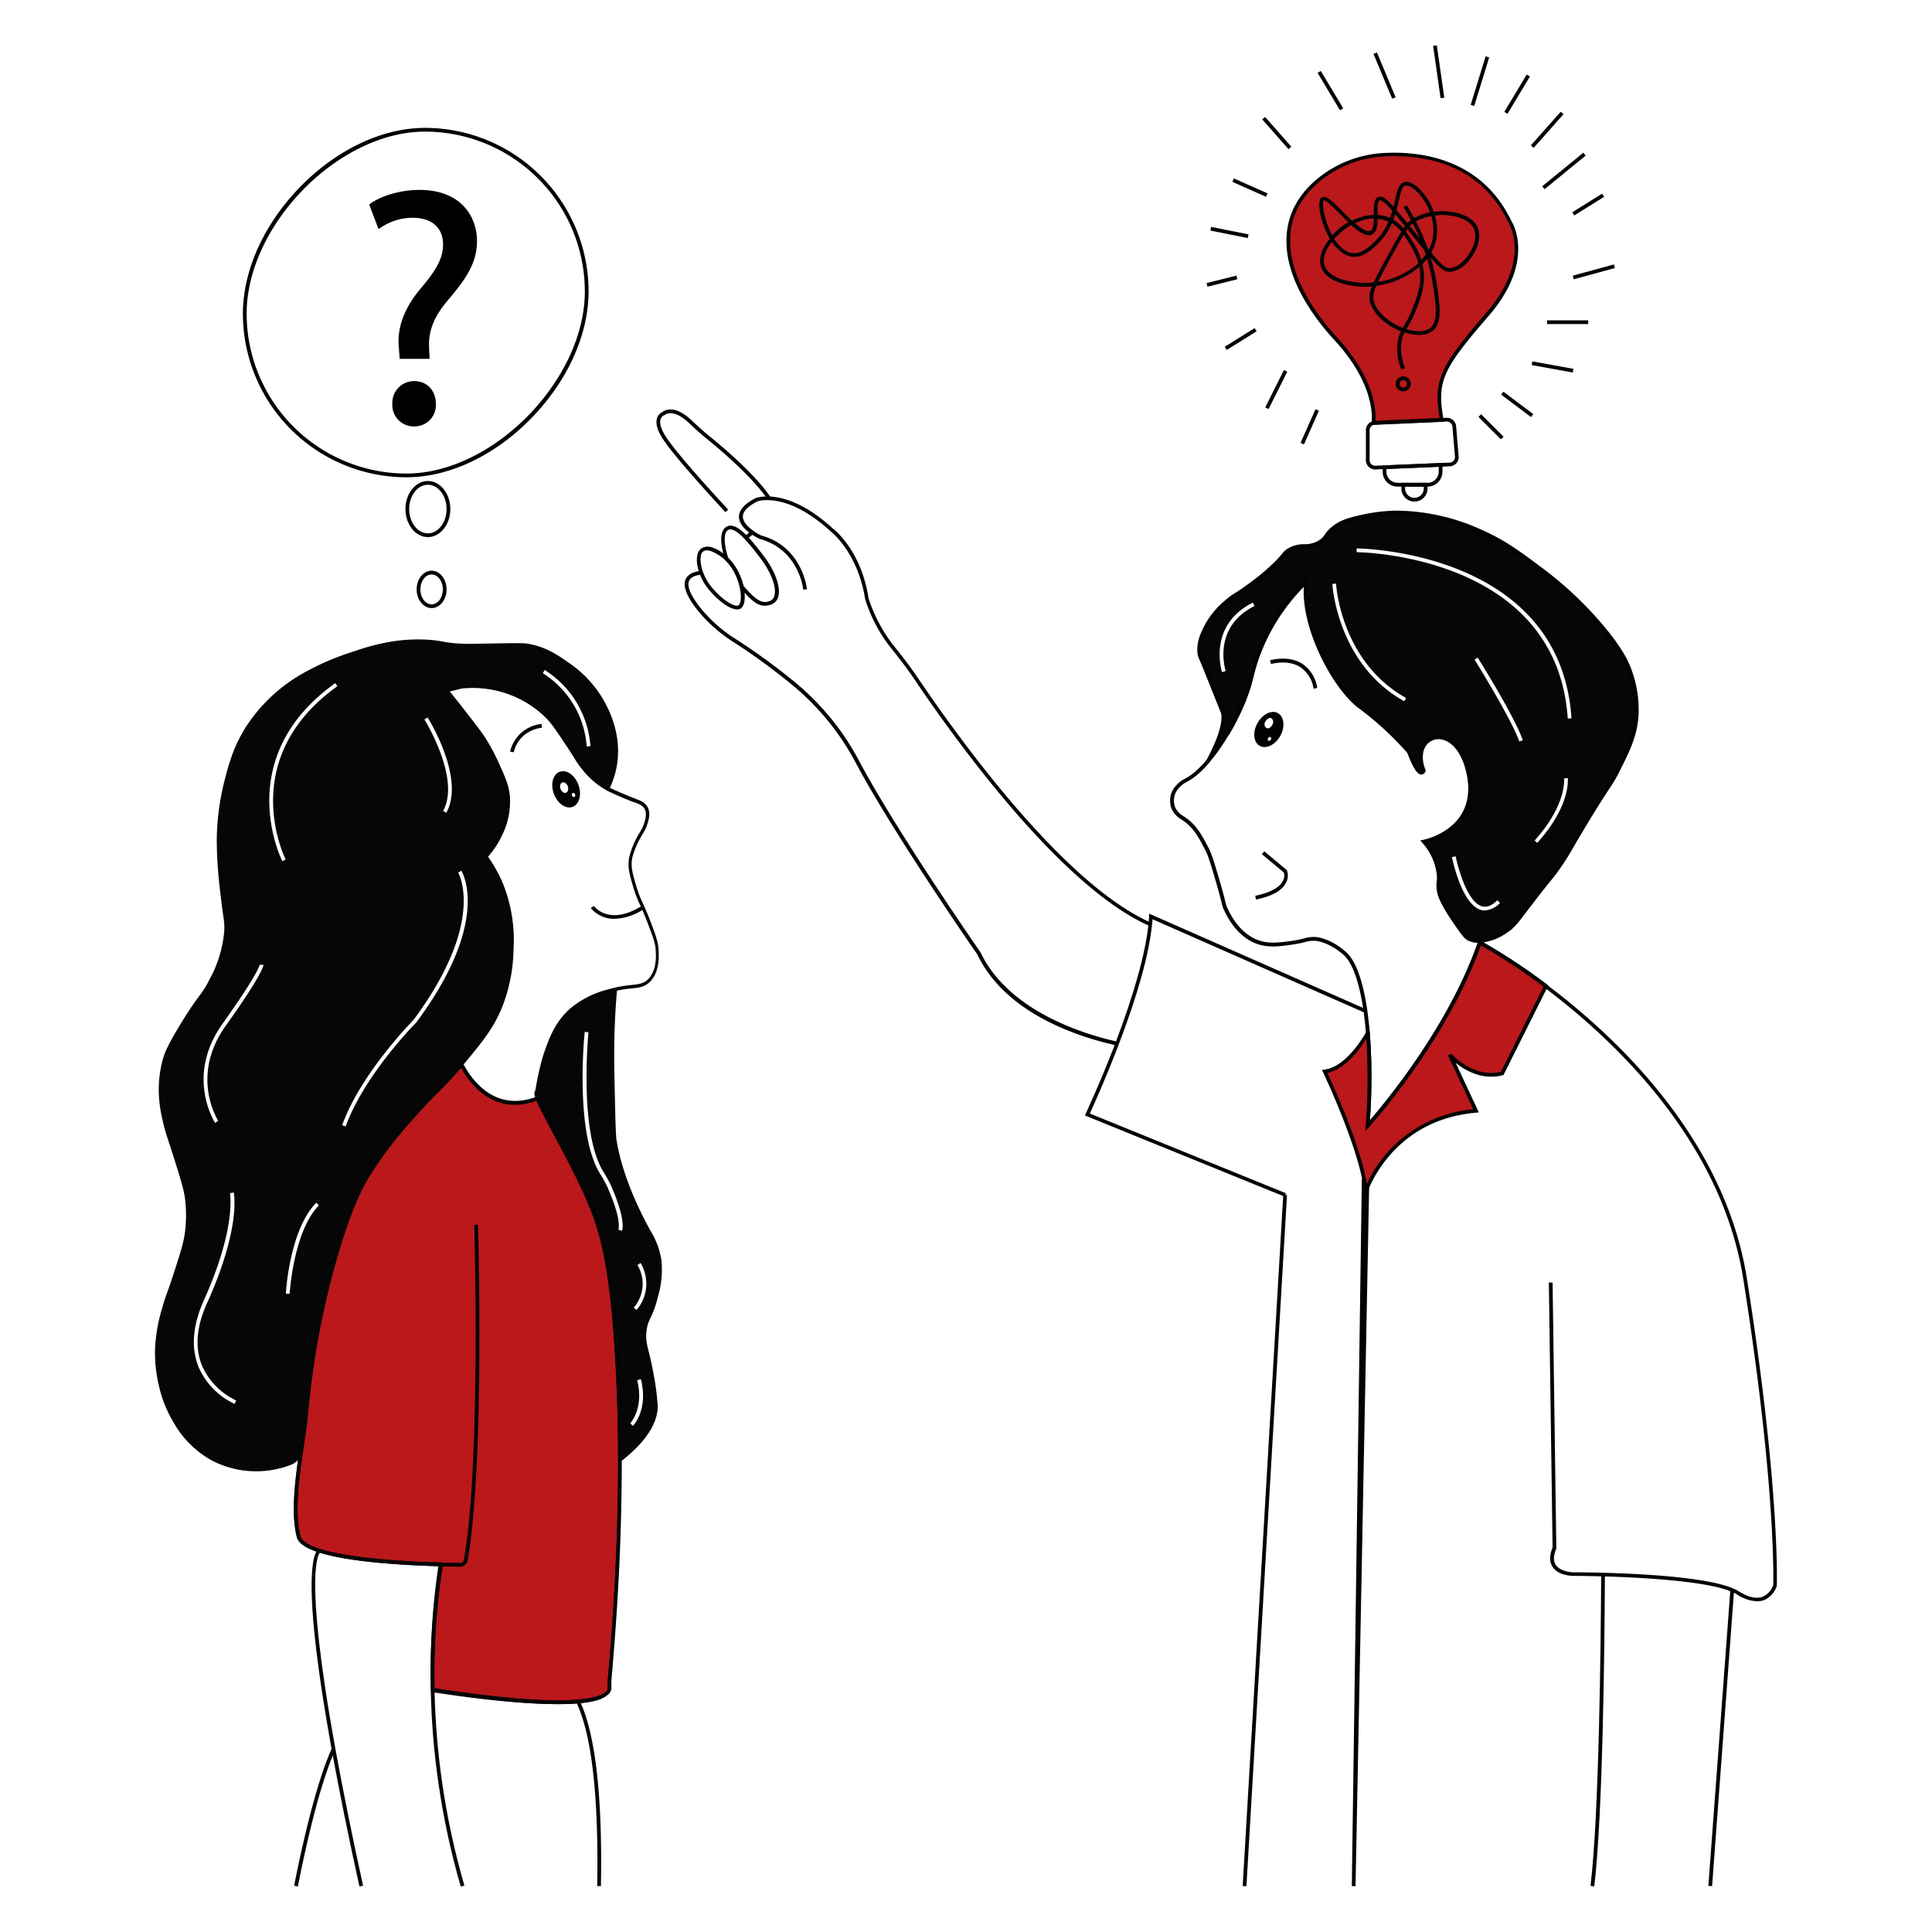 <svg id="SvgjsSvg1001" width="288" height="288" xmlns="http://www.w3.org/2000/svg" version="1.1" xmlns:xlink="http://www.w3.org/1999/xlink" xmlns:svgjs="http://svgjs.com/svgjs"><defs id="SvgjsDefs1002"></defs><g id="SvgjsG1008" transform="matrix(1,0,0,1,0,0)"><svg xmlns="http://www.w3.org/2000/svg" data-name="Layer 1" viewBox="0 0 517 516" width="288" height="288"><g data-name="creative solutions" fill="#000000" class="color000 svgShape"><path fill="#070606" d="M436,178.72c-.75-2-2.19-5.19-7-11a97.57,97.57,0,0,0-17-16c-5.53-4.14-9.59-7.18-16-10a55.61,55.61,0,0,0-22-5,43.4,43.4,0,0,0-9,1c-3.47.75-5.71,1.27-8,3s-1.87,2.76-4,4c-3.1,1.8-4.85.19-8,2-1.44.83-1.06,1.16-4,4a58.33,58.33,0,0,1-6,5c-4.35,3.29-4.64,2.88-7,5a21.32,21.32,0,0,0-5,6c-1,1.94-2.55,4.75-2,8,.08.49.1.3,2,5,.67,1.66,1.33,3.33,2,5l2,5s2,2.87-3.79,13.53a62.3,62.3,0,0,0,11.29-21c.59-2.14.92-4,2-7a53.12,53.12,0,0,1,13-20c-1.5,11.5,7.5,28.5,14.5,33.5a84.69,84.69,0,0,1,13,12c3,8,4,5,4,5-4-10,9-14,12,1s-12,18-12,18c3.06,3.68,3.86,6.78,4,9,.11,1.82-.28,2.15,0,4,.15,1,.57,2.95,4,8,2.06,3,3.09,4.55,4,5,3.93,1.93,9-1.37,10-2,2.2-1.42,2.94-2.65,7-8,5.29-7,4.7-5.76,7-9,2.94-4.14,3.21-5.14,8-13,5.88-9.65,6-9,8-13,2.83-5.66,4.71-9.51,5-15A30.53,30.53,0,0,0,436,178.72Zm-108,.34-1,.31c0-.12-4-12.48,8.25-18.6l.45.89C324.24,167.4,327.93,178.94,328,179.06Zm47.78,8.09c-18-10-19.24-31.2-19.25-31.41l1-.05c0,.21,1.2,20.84,18.74,30.59Zm21.58,56a4,4,0,0,1-1.12-.17c-5.13-1.56-7.6-13.61-7.7-14.13l1-.19c0,.12,2.45,12,7,13.36,1.29.39,2.68-.15,4.14-1.62l.71.71A5.86,5.86,0,0,1,397.33,243.11Zm9.19-45.24c-2-5.87-11.85-21.73-11.95-21.89l.85-.53c.41.66,10.06,16.12,12.05,22.11Zm4.85,27.18-.74-.67c8.7-9.67,7.88-16.53,7.87-16.59l1-.14C419.53,207.94,420.42,215,411.37,225.05Zm8.13-33.3c-2.94-44-56-44.53-56.5-44.53v-1c.54,0,54.5.52,57.5,45.46Z" class="color070606 svgShape"></path><path d="M154.79,209.52c-.95-2.59-3.18-4.16-5-3.5s-2.53,3.3-1.58,5.89,3.18,4.17,5,3.51S155.73,212.12,154.79,209.52Zm-3.31,2.11c-.54.2-1.2-.27-1.48-1s-.07-1.55.47-1.74,1.2.27,1.47,1S152,211.44,151.48,211.63Zm2,1.12a.62.62,0,0,1-.46-.61c0-.3.2-.5.45-.46a.62.62,0,0,1,.46.61C154,212.59,153.75,212.79,153.5,212.75Z" fill="#000000" class="color000 svgShape"></path><path fill="#070606" d="M176 346.72a25.75 25.75 0 001-10 21.46 21.46 0 00-3-8c-1.58-2.89-7.23-13.28-9-24-.23-1.37-.32-5.41-.5-13.5-.13-5.9-.24-10.74 0-17 .13-3.47.35-6.82.63-10q-1 .21-2.13.54a25.12 25.12 0 00-10 5c-4.14 3.63-5.69 8.17-7 12-1.37 4-2.16 9.94-2.31 10-1.5.74 8.92 16.93 14.31 30 3.09 7.5 5.56 16.42 7 39 .65 10.16.91 20.26.91 30 9.29-7.12 10.11-12.58 10.09-15a64.7 64.7 0 00-1-8c-1.27-7.45-2.39-8.43-2-12S174.56 352.57 176 346.72zm-9.52-17.88l-1-.25c.48-1.92-.5-5.85-2.77-11.07a31.17 31.17 0 00-2.11-3.89c-6.82-11-4.24-36.87-4.13-38l1 .11c0 .26-2.65 26.59 4 37.34a32.28 32.28 0 012.18 4C165.32 321 167.17 326.1 166.48 328.84zm2.87 52.23l-.71-.71s3.77-3.92 1.87-11.52l1-.25C173.53 376.78 169.52 380.9 169.35 381.07zm1-31l-.77-.64a9.75 9.75 0 001-11.41l.83-.55A10.76 10.76 0 01170.38 350zM162 187.72a30.36 30.36 0 00-10-11c-2.61-1.83-6-4.24-11-5-1.08-.17-4.38-.11-11 0-3.77.06-4.85.12-7 0-4.21-.24-4.56-.73-8-1a44.59 44.59 0 00-13 1 55.37 55.37 0 00-7 2 69.73 69.73 0 00-14 6 43.84 43.84 0 00-15 14c-3.59 5.56-4.87 10.58-6 15a67.07 67.07 0 00-2 16 119.94 119.94 0 001 14c.76 6.92 1.17 7.25 1 10a32.34 32.34 0 01-4 13c-2.11 4.18-2.65 3.59-7.5 11.5-3.73 6.07-4.51 8.21-5 10a31.16 31.16 0 00-1 9 36.52 36.52 0 001 7c.72 3.33 1.24 4.44 3 10s2.69 8.56 3 11a36.48 36.48 0 010 9c-.35 2.77-1.24 5.55-3 11-1.91 5.89-2.11 5.76-3 9a44.33 44.33 0 00-2 11 37.29 37.29 0 001 10 32.78 32.78 0 004 10 26.44 26.44 0 0010 10 25.57 25.57 0 0012 3 25.87 25.87 0 0010-2l1.88-1.46c.6-4.3 1.28-8.47 1.62-12a221.17 221.17 0 017-39c4.27-15.82 7.82-22 9-24a108.26 108.26 0 0113-17c5.91-6.68 7.41-7.22 13-14 5.06-6.15 7.8-9.53 10-15a43.28 43.28 0 003-15 39.91 39.91 0 00-3-18 36.69 36.69 0 00-4-7 22.7 22.7 0 004-6 19.77 19.77 0 002-10c-.23-2.87-1.16-4.91-3-9a54 54 0 00-3.5-6.5c-.64-1-1.59-2.35-6-8q-2-2.57-4-5l4-1a29.15 29.15 0 0114 2 27.85 27.85 0 019 6c1.47 1.49 2.81 3.49 5.5 7.5s2.56 4.28 4 6a21.39 21.39 0 007 6 23.63 23.63 0 002-6C166.52 196.59 163.2 190 162 187.72zM62.81 375.18a19.26 19.26 0 01-9.72-10c-2-5.09-1.54-11 1.45-17.68 8.8-19.56 7-28.6 7-28.69l1-.21c.08.37 1.93 9.39-7 29.31C52.58 354.3 52.1 360 54 364.8a18.51 18.51 0 009.18 9.45zM60.4 274c-9.67 13.54-2.06 25.31-2 25.43l-.83.55c-.08-.12-8.07-12.45 2-26.56 9.48-13.27 9.9-15.66 9.91-15.75l1 0C70.5 257.94 70.21 260.27 60.4 274zm17.1 71.74l-1-.06c0-.71 1.09-17.27 8.14-24.33l.71.71C78.56 328.86 77.51 345.58 77.5 345.75zM76.44 229.49l-.89.46c-.14-.28-13.87-27.62 14.16-47.64l.58.81C63 202.65 76.3 229.22 76.44 229.49zm47 3c.34.55 8 13.6-12 40.56-.19.2-14 14.14-18.93 27.87l-.94-.33c5-13.95 19-28.05 19.11-28.19 19.53-26.36 12-39.25 11.93-39.38zm-4-15.49l-.87-.49c4.8-8.64-4.89-24.33-5-24.49l.85-.53C114.84 192.11 124.52 207.81 119.43 217zM157 199.25a25.23 25.23 0 00-11.74-19.59l.48-.88A26.3 26.3 0 01158 199.18z" class="color070606 svgShape"></path><path fill="#ba181b" d="M123.48,284.35c-5.17,6.19-6.76,6.9-12.48,13.37a108.26,108.26,0,0,0-13,17c-1.18,2-4.73,8.18-9,24a221.17,221.17,0,0,0-7,39c-.93,9.74-4.35,23.92-2,33,1.46,5.69,25.88,7.06,37.9,7.4a190.91,190.91,0,0,0-2.1,33.72c42.59,6.49,47.28,1.4,47.33-.49,0-1,0-1.93.08-2.9,1.82-20.42,4-53.82,1.79-87.73-1.44-22.58-3.91-31.5-7-39-4.45-10.8-12.35-23.73-14.1-28.31C132.18,298,125.77,288.72,123.48,284.35Z" class="colorf38704 svgShape"></path><path fill="#020202" d="M148.84,455.51c-7.09,0-17.58-.81-33.12-3.18l-.41-.06v-.42a191.36,191.36,0,0,1,2-33.25c-16.61-.5-36.39-2.25-37.81-7.76-1.74-6.74-.36-16.22.87-24.58.45-3.08.87-6,1.12-8.59A220.42,220.42,0,0,1,88.4,339l.11-.43c2.9-10.74,5.95-18.86,9.06-24.13,4.11-7,8.86-12.34,13.05-17.08,2.66-3,4.39-4.73,6.07-6.41a90.73,90.73,0,0,0,6.4-6.94l.48-.58.35.66c2.16,4.13,8.41,13.25,19.8,8.83l.47-.18.17.47c.73,1.89,2.59,5.36,4.73,9.37,3,5.63,6.78,12.64,9.37,18.93,3.31,8,5.65,17.4,7,39.15,1.67,26.16,1.07,55.7-1.79,87.81a18.81,18.81,0,0,0-.07,2c0,.29,0,.58,0,.87a2.32,2.32,0,0,1-1,1.71C161.31,454.21,157.8,455.51,148.84,455.51Zm-32.55-4.11c35.76,5.42,43.89,2.45,45.73.91a1.47,1.47,0,0,0,.61-1c0-.28,0-.56,0-.85,0-.68,0-1.38.07-2.08,2.86-32.06,3.46-61.55,1.79-87.65-1.38-21.62-3.69-30.89-7-38.84-2.57-6.24-6.32-13.22-9.33-18.84-2.08-3.89-3.76-7-4.59-9-11.28,4.08-17.7-4.29-20.23-8.82-2.53,3-4.22,4.67-6,6.45s-3.39,3.39-6,6.37A107.77,107.77,0,0,0,98.43,315c-3.07,5.19-6.08,13.23-9,23.88l-.12.43a220.11,220.11,0,0,0-6.86,38.48c-.26,2.63-.68,5.55-1.13,8.64-1.21,8.27-2.58,17.64-.89,24.19,1,3.76,15,6.39,37.43,7h.57l-.09.56A189.37,189.37,0,0,0,116.29,451.4Z" class="color020202 svgShape"></path><path d="M108.75 127.22A43.8 43.8 0 0165 83.47c0-11.57 5.58-23.94 15.31-33.94s22-15.81 33.44-15.81A43.8 43.8 0 01157.5 77.47c0 11.56-5.58 23.93-15.31 33.93S120.22 127.22 108.75 127.22zm5-92.5C90.54 34.72 66 59.77 66 83.47a42.8 42.8 0 0042.75 42.75c23.2 0 47.75-25.06 47.75-48.75A42.8 42.8 0 00113.75 34.72zM114.5 143.22c-3.31 0-6-3.37-6-7.5s2.69-7.5 6-7.5 6 3.36 6 7.5S117.81 143.22 114.5 143.22zm0-14c-2.76 0-5 2.91-5 6.5s2.24 6.5 5 6.5 5-2.92 5-6.5S117.25 129.22 114.5 129.22zM115.5 162.22c-2.21 0-4-2.25-4-5s1.79-5 4-5 4 2.24 4 5S117.7 162.22 115.5 162.22zm0-9c-1.66 0-3 1.79-3 4s1.34 4 3 4 3-1.8 3-4S117.15 153.22 115.5 153.22z" fill="#000000" class="color000 svgShape"></path><path fill="#050505" d="M149.59,455.53c-7.15,0-17.82-.88-33.67-3.32l.15-1c34.8,5.36,43.71,3,45.92,1.2a1.53,1.53,0,0,0,.64-1.09c0-.31,0-.61,0-.92a19.48,19.48,0,0,1,.07-2c2.82-31.53,3.44-61.85,1.79-87.65-1.38-21.65-3.69-30.91-7-38.84-2.58-6.24-6.33-13.24-9.34-18.86-4-7.56-5.44-10.3-5.11-11.32a.85.85,0,0,1,.17-.3c.06-.23.16-.8.27-1.39a67.32,67.32,0,0,1,2-8.49c1.3-3.78,2.91-8.49,7.15-12.21a25.42,25.42,0,0,1,10.19-5.1,32.21,32.21,0,0,1,6.1-1.15c2.16-.25,3.46-.39,4.67-1.71,2.14-2.33,2-6,1.87-7.64-.09-1.76-.67-3.37-2-6.85-.95-2.54-1.64-4-2.19-5.26a31.49,31.49,0,0,1-1.82-4.77c-1-3.35-1.64-5.56-1-8.26a23,23,0,0,1,2.05-5.12c.3-.56.57-1,.81-1.41a9,9,0,0,0,1.14-2.49c.29-1,.68-2.47.05-3.62-.51-.93-1.44-1.28-2.62-1.73l-.12,0c-3.27-1.24-6-2.52-7-3a21.75,21.75,0,0,1-7.17-6.12,18.23,18.23,0,0,1-1.74-2.48c-.46-.76-1.1-1.79-2.29-3.57-2.66-4-4-6-5.44-7.42a27.13,27.13,0,0,0-8.83-5.89,28.34,28.34,0,0,0-7.86-2,29.08,29.08,0,0,0-5.9,0l-3.17.8c1.19,1.46,2.37,2.94,3.51,4.4,4.61,5.91,5.43,7.1,6,8a53,53,0,0,1,3.53,6.56c1.87,4.13,2.81,6.21,3.05,9.17a20.23,20.23,0,0,1-2.05,10.24,23.08,23.08,0,0,1-3.81,5.83,37.6,37.6,0,0,1,3.82,6.77,40.43,40.43,0,0,1,3,18.21,43.62,43.62,0,0,1-3,15.17c-2.27,5.66-5.21,9.23-10.08,15.13a92.55,92.55,0,0,1-7,7.67c-1.66,1.66-3.38,3.38-6,6.35-4.16,4.71-8.88,10-12.94,16.92-3.06,5.18-6.07,13.21-9,23.88l-.13.47a220.76,220.76,0,0,0-6.85,38.44c-.25,2.63-.68,5.55-1.13,8.65-1.21,8.27-2.58,17.64-.89,24.18,1.29,5,23.84,7,42.75,7.12h0a1,1,0,0,0,1-.82c4.65-26.42,2.79-89,2.77-89.66l1,0c0,.63,1.88,63.35-2.78,89.86a2,2,0,0,1-2,1.65c-9.79-.09-41.91-.91-43.71-7.87-1.74-6.74-.35-16.21.87-24.58.45-3.08.87-6,1.12-8.59a221.06,221.06,0,0,1,6.89-38.61l.12-.47c2.91-10.76,5.95-18.87,9.06-24.13,4.11-7,8.86-12.33,13.05-17.07,2.65-3,4.38-4.73,6-6.4a92.33,92.33,0,0,0,6.94-7.59c5.21-6.32,7.81-9.59,9.92-14.87a42.63,42.63,0,0,0,3-14.83,39.68,39.68,0,0,0-3-17.79,36.33,36.33,0,0,0-3.95-6.9l-.24-.33.28-.3a22.12,22.12,0,0,0,3.91-5.87,19.19,19.19,0,0,0,2-9.75c-.23-2.79-1.14-4.81-3-8.84a51.81,51.81,0,0,0-3.47-6.44c-.58-.91-1.38-2.08-6-8-1.29-1.66-2.63-3.33-4-5l-.5-.61,4.77-1.19a29.67,29.67,0,0,1,14.31,2,28.13,28.13,0,0,1,9.16,6.12c1.51,1.52,2.86,3.54,5.56,7.57,1.2,1.79,1.84,2.83,2.31,3.59a15.17,15.17,0,0,0,1.66,2.36,20.82,20.82,0,0,0,6.84,5.88c1,.49,3.73,1.75,7,3l.12.05c1.26.48,2.46.93,3.14,2.18.82,1.51.35,3.23,0,4.37a9.93,9.93,0,0,1-1.26,2.74c-.23.38-.49.82-.78,1.36a21.88,21.88,0,0,0-2,4.88c-.55,2.34-.06,4.16,1,7.74a30.47,30.47,0,0,0,1.77,4.65c.56,1.22,1.25,2.75,2.22,5.32,1.24,3.32,1.92,5.16,2,7.15.08,1.72.29,5.73-2.13,8.36-1.47,1.6-3.07,1.78-5.29,2a32.22,32.22,0,0,0-5.94,1.12,24.6,24.6,0,0,0-9.81,4.89c-4,3.54-5.54,7.92-6.86,11.79a64.23,64.23,0,0,0-1.95,8.34c-.28,1.48-.33,1.76-.48,1.88,0,1,2.55,5.83,5,10.48,3,5.64,6.78,12.66,9.38,18.95,3.31,8,5.64,17.37,7,39.15,1.65,25.86,1,56.22-1.8,87.81-.06.64-.06,1.26-.06,1.92,0,.32,0,.63,0,.95a2.48,2.48,0,0,1-1,1.83C161.13,454.44,157.53,455.53,149.59,455.53Z" class="color050505 svgShape"></path><path fill="#050505" d="M96.18 504.32c-2.94-13.37-5.43-25.69-7.42-36.64-9.13-50.41-4-53.52-3.38-53.71l.3.95c-.14.11-4.78 3.73 4.07 52.59 2 10.93 4.47 23.24 7.41 36.6zM123.3 504.35c-11.07-38.23-8.35-70.49-5.74-86.31l1 .16c-2.6 15.74-5.31 47.83 5.71 85.88z" class="color050505 svgShape"></path><path fill="#050505" d="M79.71 504.31l-1-.19c1.88-9.56 5.69-27 10.07-36.73l.45.2h.51l-.05.21C85.37 477.4 81.58 494.8 79.71 504.31zM160.81 504.22h-1c.42-23.93-1.45-40.47-5.57-49.15l.9-.43C159.33 463.46 161.24 480.14 160.81 504.22zM137.49 200.8l-1-.17a9.65 9.65 0 018.43-7.41l.14 1C138.53 195.14 137.53 200.57 137.49 200.8zM164.5 245.37a8.16 8.16 0 01-6.41-2.86l.81-.59c.17.23 4.18 5.53 13-.12l.54.84A14.81 14.81 0 01164.5 245.37z" class="color050505 svgShape"></path><rect width="185.29" height="1" x="245.82" y="411.24" fill="#020202" transform="rotate(-86.64 338.467 411.737)" class="color020202 svgShape"></rect><path fill="#020202" d="M343.77,319.72,290.32,298l.23-.48c0-.08,3.92-8.36,7.93-18.89,5-13.12,8.07-24.12,8.85-31.82.08-.73.13-1.42.17-2.1l0-.72,58.07,25.59-.4.91-56.76-25c0,.47-.07.94-.13,1.43-.8,7.89-3.8,18.69-8.91,32.07-3.47,9.13-6.85,16.58-7.74,18.49l52.48,21.34Z" class="color020202 svgShape"></path><path fill="#020202" d="M298.84,279.27c-10.73-2.37-29.84-8.7-37.29-24.34-.19-.25-22.32-32.12-32.52-51.25a68.23,68.23,0,0,0-17-20.86,166.26,166.26,0,0,0-15.64-11.44,40.1,40.1,0,0,1-9.52-8.33c-3.06-3.77-4.2-6.64-3.4-8.51.57-1.34,2.09-2.12,4.5-2.32l.08,1c-2,.17-3.24.75-3.66,1.72-.63,1.49.49,4.08,3.26,7.49a38.48,38.48,0,0,0,9.28,8.11A168.75,168.75,0,0,1,212.65,182a69.18,69.18,0,0,1,17.27,21.17c10.16,19.08,32.27,50.9,32.49,51.22,7.58,15.9,28.15,22,36.65,23.87Z" class="color020202 svgShape"></path><path fill="#020202" d="M197.21,162.57c-2,0-5.22-2.48-7.6-5.38-2.25-2.74-3.53-6.56-3-9.08a2.73,2.73,0,0,1,1.28-2,3.56,3.56,0,0,1,2.75-.09c2.53.77,5.28,3.31,6.84,6.32h0c2.09,4,2.44,8.85.74,10A1.72,1.72,0,0,1,197.21,162.57Zm-8-15.79a1.55,1.55,0,0,0-1.66,1.52c-.37,1.89.5,5.42,2.83,8.25,2.91,3.55,6.29,5.56,7.25,4.92s.93-4.82-1.07-8.68h0A11.85,11.85,0,0,0,190.3,147,3.76,3.76,0,0,0,189.21,146.78Z" class="color020202 svgShape"></path><path fill="#020202" d="M204.63 161.6c-1.53 0-3.4-.95-6.6-4.9l-.07-.08 0-.12a16.38 16.38 0 00-1.37-3.71 14 14 0 00-2.45-3.33l-.08-.09 0-.11c-.55-1.62-1.72-5.63-.58-7.81a2.28 2.28 0 011.45-1.21c2.54-.72 6.1 3.64 9.54 8.17 3.07 4.06 4.57 8.45 3.74 10.94a3 3 0 01-2.09 2A5.14 5.14 0 01204.63 161.6zm-5.75-5.44c4.12 5 5.66 4.6 6.89 4.25a2 2 0 001.42-1.38c.72-2.15-.76-6.27-3.59-10-2.07-2.73-6.36-8.43-8.47-7.82a1.31 1.31 0 00-.83.71c-.65 1.24-.42 3.89.6 6.92a14.7 14.7 0 012.54 3.5A17.34 17.34 0 01198.88 156.16zM307.63 247.29c-23.66-10.41-51.83-49.54-62.84-65.88-2.16-3.22-4.61-6.32-6.93-9.23a40.94 40.94 0 01-6.34-12.32c-2-12.72-9.25-18.19-9.32-18.24-11.68-10.7-19.45-8-19.53-7.94-2.45 1.24-3.77 2.56-3.87 3.91-.11 1.6 1.49 3 2.85 4a14 14 0 002 1.19c11.13 3 12.28 14.3 12.3 14.41l-1 .09c0-.1-1.11-10.69-11.63-13.56a15.47 15.47 0 01-2.29-1.3c-2.25-1.56-3.39-3.24-3.28-4.88s1.63-3.33 4.47-4.75c.39-.15 8.48-3 20.57 8.08.27.19 7.64 5.74 9.65 18.79a41.41 41.41 0 006.15 11.91c2.33 2.93 4.79 6 7 9.3 11 16.27 39 55.22 62.41 65.53z" class="color020202 svgShape"></path><path fill="#020202" d="M200 143.75l-.72-.7a13.22 13.22 0 011.82-1.47l.57.82A11.6 11.6 0 00200 143.75zM194.13 136.56c-.57-.62-14.07-15.1-17.06-20.09-1.29-2.14-1.69-3.89-1.21-5.19a2.62 2.62 0 011.37-1.49c.5-.43 3.14-2.2 7.78 2.14 1.66 1.54 3.15 2.93 4.74 4.21 4.42 3.58 12.43 10.47 16.48 16.43l-.82.56c-4-5.85-11.91-12.67-16.29-16.21-1.61-1.31-3.12-2.7-4.79-4.26-4.38-4.09-6.46-2.11-6.48-2.09l-.08.08-.11 0a1.61 1.61 0 00-.87 1c-.25.69-.25 2 1.14 4.31 2.93 4.9 16.79 19.77 16.93 19.91z" class="color020202 svgShape"></path><polygon fill="#020202" points="362.74 504.23 361.74 504.21 364.42 315.04 366.42 315.06 362.74 504.23" class="color020202 svgShape"></polygon><path fill="#020202" d="M426.62,504.28l-1-.12c2.3-19.1,2.76-64.63,2.85-83.32h1C429.39,439.55,428.93,485.13,426.62,504.28Z" class="color020202 svgShape"></path><rect width="79.46" height="1" x="420.89" y="464.1" fill="#020202" transform="rotate(-85.75 460.592 464.595)" class="color020202 svgShape"></rect><path fill="#020202" d="M470.14,428a10.51,10.51,0,0,1-5.41-1.88c-7.79-4.87-43.37-4.92-43.73-4.92-.16,0-4,0-5.53-2.41-.87-1.32-.86-3.07,0-5.19l-1-70.9h1l1,71.11,0,.09c-.79,1.84-.84,3.31-.15,4.35,1.26,1.93,4.65,2,4.69,2,1.47,0,36.23,0,44.26,5.07,2.58,1.61,4.75,2.1,6.45,1.45a5.21,5.21,0,0,0,2.79-3.11c.05-1.47.67-27-8-81.84-8.42-53.35-64.26-86-70.23-89.35-9,25.57-29.69,48.38-29.9,48.61l-1,1.07.1-1.44c1.59-22.26-.81-41-5.84-45.59-4-3.61-7.65-3.87-7.69-3.87a8,8,0,0,0-2.74.35,29.32,29.32,0,0,1-3.16.64c-3.37.49-6.26.9-9.22,0-3.85-1.2-7.06-4.4-9.3-9.26a7.8,7.8,0,0,1-.65-2c-.2-.82-.54-2.21-1.38-5.09l-.11-.39c-1.37-4.65-2.05-7-2.86-8.52-1.71-3.28-3.05-5.88-5.84-7.82l-.42-.29a6.45,6.45,0,0,1-2.75-2.93,6.18,6.18,0,0,1,0-4.38,7.58,7.58,0,0,1,3.67-3.72,15.69,15.69,0,0,0,2.71-1.91,29.61,29.61,0,0,0,2.92-3l.76.65a28.56,28.56,0,0,1-3,3.08,17.38,17.38,0,0,1-2.83,2,6.71,6.71,0,0,0-3.28,3.24,5.17,5.17,0,0,0,0,3.63,5.58,5.58,0,0,0,2.39,2.48l.43.29c3,2.09,4.39,4.78,6.16,8.19.85,1.62,1.54,4,2.93,8.7l.11.39c.85,2.9,1.19,4.3,1.39,5.14a7.68,7.68,0,0,0,.58,1.79c2.12,4.6,5.13,7.62,8.7,8.73,2.74.85,5.53.45,8.76,0a26.24,26.24,0,0,0,3.08-.62,8.91,8.91,0,0,1,3-.38c.17,0,4.06.26,8.31,4.13,5.22,4.74,7.7,22.7,6.27,44.93,4.22-4.88,21.16-25.3,28.92-47.73l.2-.55.51.27c.62.34,62.33,33.78,71.26,90.37,8.91,56.39,8,81.85,8,82.1l0,.11a6.17,6.17,0,0,1-3.41,3.82A5.37,5.37,0,0,1,470.14,428Z" class="color020202 svgShape"></path><path fill="#020202" d="M395.72,251.81a6.45,6.45,0,0,1-2.94-.65c-1-.5-2-1.95-4.17-5.12-3.68-5.43-4-7.4-4.11-8.25a8.47,8.47,0,0,1-.05-2.33,9.77,9.77,0,0,0,.05-1.71,15.22,15.22,0,0,0-3.89-8.71l-.53-.65.82-.16c.59-.12,14.47-3.09,11.61-17.42-1-5-3.39-8.53-6.36-9.34a4.11,4.11,0,0,0-4.22,1.17c-1.39,1.57-1.57,4.14-.47,6.89l.07.17-.06.17a1.25,1.25,0,0,1-1.08.9h0c-.76,0-1.88-.69-3.8-5.79a84,84,0,0,0-12.85-11.86c-6.65-4.74-15.53-20.8-14.84-32.57A52.17,52.17,0,0,0,337,175.38a50.82,50.82,0,0,0-1.52,5.15c-.15.6-.3,1.2-.47,1.82-.22.8-.49,1.66-.81,2.55-.14.41-.3.84-.47,1.26l0,.11c-.15.41-.32.81-.49,1.22-.55,1.35-1.2,2.78-1.94,4.24l-.42.83q-.49,1-1.05,1.95c-.12.22-.25.46-.38.68l-.44.76L328.3,197a2.62,2.62,0,0,1-.21.34c-.18.3-.38.62-.6.94a4.14,4.14,0,0,1-.23.35c-.13.22-.3.47-.46.7a48.76,48.76,0,0,1-3.2,4.23l0,0-2.77,2.77,2.07-3.54.12-.21a50.09,50.09,0,0,0,2.39-5.1l.09-.21c.08-.23.17-.45.25-.66.18-.53.35-1,.47-1.48a2.79,2.79,0,0,0,.12-.39,14.77,14.77,0,0,0,.39-1.77c0-.17,0-.25.05-.33s.05-.35.06-.5,0-.24,0-.32a3.62,3.62,0,0,0-.24-1.87l-.05-.09-2.83-7.09-1.17-2.91c-.83-2.07-1.3-3.19-1.58-3.83a5.45,5.45,0,0,1-.45-1.27c-.57-3.41,1-6.36,2.05-8.31a22,22,0,0,1,5.11-6.15,18.48,18.48,0,0,1,2.92-2.17c.91-.57,2-1.28,4.12-2.85a58.71,58.71,0,0,0,5.95-5,28.31,28.31,0,0,0,2.43-2.61,5.26,5.26,0,0,1,1.67-1.47,8.26,8.26,0,0,1,4.25-1.07,7.13,7.13,0,0,0,3.75-.93,4.83,4.83,0,0,0,1.76-1.67,9,9,0,0,1,2.18-2.29c2.34-1.76,4.53-2.3,8.2-3.09a44.19,44.19,0,0,1,9.11-1,56.06,56.06,0,0,1,22.2,5c6.46,2.84,10.5,5.86,16.09,10.05a98.13,98.13,0,0,1,17.09,16.09c4.66,5.63,6.24,8.91,7.09,11.14a31.36,31.36,0,0,1,2,12.2c-.3,5.7-2.3,9.68-5.06,15.2a37.82,37.82,0,0,1-2.79,4.76c-1,1.52-2.5,3.8-5.23,8.28-1.81,3-2.95,4.93-3.88,6.51A72.35,72.35,0,0,1,417.4,232c-1.1,1.55-1.54,2.09-2.28,3s-1.95,2.38-4.72,6l-1.54,2c-2.79,3.7-3.63,4.82-5.59,6.09A14.52,14.52,0,0,1,395.72,251.81ZM381.87,225a15.87,15.87,0,0,1,3.63,8.67,10.57,10.57,0,0,1-.05,1.88,7,7,0,0,0,0,2.08c.12.78.39,2.6,3.92,7.8,2,2.88,3,4.44,3.81,4.83,2.35,1.15,5.72.46,9.49-2,1.83-1.19,2.58-2.18,5.35-5.86l1.54-2c2.78-3.66,4-5.1,4.75-6s1.16-1.41,2.24-2.93a74.69,74.69,0,0,0,4.09-6.45c.93-1.58,2.08-3.55,3.89-6.52,2.73-4.49,4.24-6.79,5.24-8.3a36.62,36.62,0,0,0,2.74-4.67c2.7-5.41,4.66-9.31,4.95-14.8a30.17,30.17,0,0,0-2-11.8c-.82-2.15-2.35-5.34-6.92-10.86a97.12,97.12,0,0,0-16.91-15.91c-5.55-4.16-9.55-7.15-15.9-10a55.16,55.16,0,0,0-21.8-4.95,43,43,0,0,0-8.9,1c-3.53.77-5.64,1.28-7.8,2.91a8.28,8.28,0,0,0-2,2.07,5.67,5.67,0,0,1-2.08,2,8.07,8.07,0,0,1-4.21,1.06,7.25,7.25,0,0,0-3.79.94,4.4,4.4,0,0,0-1.4,1.24,28.3,28.3,0,0,1-2.51,2.69,60.15,60.15,0,0,1-6,5c-2.12,1.6-3.27,2.32-4.19,2.9a16.59,16.59,0,0,0-2.78,2.07,20.92,20.92,0,0,0-4.89,5.86c-1.05,2-2.47,4.61-1.95,7.68a4.08,4.08,0,0,0,.38,1.05c.28.65.75,1.77,1.59,3.85l1.17,2.91,2.81,7.05a4.37,4.37,0,0,1,.38,2.39c0,.09,0,.21,0,.33a5.79,5.79,0,0,1-.07.6,2,2,0,0,1,0,.27,15,15,0,0,1-.42,1.94,3.56,3.56,0,0,1-.13.45c-.12.45-.3,1-.49,1.51l-.26.69-.09.22c-.13.33-.26.66-.41,1l.08-.12c.16-.23.32-.47.46-.7s.15-.22.22-.33c.22-.33.41-.63.6-.94.08-.12.14-.21.19-.3l.64-1.06.43-.74.38-.67c.36-.64.7-1.28,1-1.92l.42-.83c.72-1.44,1.36-2.84,1.9-4.17.19-.44.36-.87.52-1.29l.05-.11c.14-.38.29-.76.41-1.14.32-.87.58-1.71.79-2.49.17-.61.32-1.2.47-1.8a51.58,51.58,0,0,1,1.55-5.23,53.22,53.22,0,0,1,13.12-20.19l1-1-.19,1.43c-1.5,11.52,7.58,28.23,14.3,33a86.07,86.07,0,0,1,13.09,12.08l.09.15c1.93,5.16,2.86,5.23,2.9,5.23h0a.18.18,0,0,0,.08-.08c-1.15-3-.88-5.9.74-7.71a5,5,0,0,1,5.22-1.47c1.61.43,5.52,2.29,7.08,10.11C396.15,219.91,385,224.11,381.87,225Z" class="color020202 svgShape"></path><path fill="#020202" d="M351.51 183.81a8.42 8.42 0 00-3.69-5.88c-3.34-2-7.64-.75-7.68-.73l-.29-1c.2-.06 4.77-1.4 8.49.84a9.31 9.31 0 014.15 6.54zM336.09 240.21l-.19-1c4.86-1 6.68-2.65 7.34-3.88a3.17 3.17 0 00.33-2.34l-5.89-4.91.64-.77 6.09 5.08 0 .12a4 4 0 01-.34 3.3C343 237.89 340.3 239.36 336.09 240.21zM368 125.13a2.49 2.49 0 01-2.49-2.5v-8a2.5 2.5 0 012.39-2.5l19.17-.83a2.5 2.5 0 012.59 2.29l.67 8a2.49 2.49 0 01-.61 1.86 2.53 2.53 0 01-1.78.84l-19.83.83zm19.18-12.83h-.07l-19.17.83a1.5 1.5 0 00-1.43 1.5v8a1.5 1.5 0 001.56 1.5l19.83-.83a1.48 1.48 0 001.07-.5 1.53 1.53 0 00.37-1.12l-.67-8A1.5 1.5 0 00387.17 112.3z" class="color020202 svgShape"></path><path fill="#ba181b" d="M385.84,111.85l-17.93.79a1.86,1.86,0,0,0-.34,0c.22-2.24.29-11.23-10.07-22.46s-19.84-28.9-5.35-41.93a30,30,0,0,1,18.73-7.41c10-.47,25.39,1.74,33.12,17.84,0,0,7,10-6,25C385.35,98.32,384.06,101.55,385.84,111.85Z" class="colorf38704 svgShape"></path><path fill="#020202" d="M367 113.29l.06-.66c.23-2.4.21-11.07-9.94-22.08-5-5.44-13.38-16.26-12.85-27.6.26-5.72 2.8-10.78 7.53-15a30.57 30.57 0 0119-7.53c9.09-.43 25.55 1.35 33.6 18.12 0 0 7 10.42-6.07 25.54-12.47 14.39-13.82 17.49-12.05 27.72l.1.56-18.5.82a1.06 1.06 0 00-.27 0zm6.3-72c-.82 0-1.62 0-2.41.06a29.54 29.54 0 00-18.42 7.28c-4.53 4.07-7 8.89-7.2 14.33-.51 11 7.67 21.56 12.58 26.89 9.73 10.54 10.4 19.11 10.25 22.25l17.14-.76c-1.67-10.1 0-13.7 12.37-28 12.56-14.5 6-24.29 6-24.39C396.68 44.63 383.77 41.32 373.31 41.32zM382 129.72h-8a4 4 0 01-4-4v-1.66l16-.67v2.33A4 4 0 01382 129.72zM371 125v.7a3 3 0 003 3h8a3 3 0 003-3v-1.28z" class="color020202 svgShape"></path><path fill="#020202" d="M378.5,133.72a3.5,3.5,0,0,1-3.5-3.5v-1.5h7v1.5A3.5,3.5,0,0,1,378.5,133.72Zm-2.5-4v.5a2.5,2.5,0,1,0,5,0v-.5Z" class="color020202 svgShape"></path><rect width="9.85" height="1" x="345.57" y="113.22" fill="#020202" transform="rotate(-66.04 350.482 113.721)" class="color020202 svgShape"></rect><rect width="11.18" height="1" x="335.91" y="103.22" fill="#020202" transform="rotate(-63.43 341.529 103.709)" class="color020202 svgShape"></rect><rect width="9.43" height="1" x="327.28" y="89.72" fill="#020202" transform="rotate(-31.98 332.008 90.21)" class="color020202 svgShape"></rect><rect width="8.25" height="1" x="322.87" y="74.22" fill="#020202" transform="rotate(-14.02 327.061 74.724)" class="color020202 svgShape"></rect><rect width="1" height="10.2" x="328.5" y="56.62" fill="#020202" transform="rotate(-78.69 328.998 61.714)" class="color020202 svgShape"></rect><rect width="1" height="9.85" x="334" y="44.79" fill="#020202" transform="rotate(-66.04 334.482 49.724)" class="color020202 svgShape"></rect><rect width="1" height="10.63" x="342" y="30.4" fill="#020202" transform="rotate(-41.4 341.275 36.513)" class="color020202 svgShape"></rect><rect width="1" height="11.66" x="355.5" y="17.89" fill="#020202" transform="rotate(-30.96 356.042 23.708)" class="color020202 svgShape"></rect><rect width="1" height="13" x="370" y="13.22" fill="#020202" transform="rotate(-22.62 370.508 19.71)" class="color020202 svgShape"></rect><rect width="1" height="14.14" x="384.5" y="11.64" fill="#020202" transform="rotate(-8.13 384.966 18.732)" class="color020202 svgShape"></rect><rect width="13.6" height="1" x="389.2" y="20.72" fill="#020202" transform="rotate(-72.89 396.013 21.201)" class="color020202 svgShape"></rect><rect width="11.66" height="1" x="400.17" y="24.22" fill="#020202" transform="rotate(-59.03 405.973 24.73)" class="color020202 svgShape"></rect><rect width="12.04" height="1" x="407.98" y="33.72" fill="#020202" transform="rotate(-48.4 414.025 34.198)" class="color020202 svgShape"></rect><rect width="14.21" height="1" x="411.39" y="44.72" fill="#020202" transform="rotate(-39.25 418.536 45.21)" class="color020202 svgShape"></rect><rect width="9.43" height="1" x="420.28" y="53.72" fill="#020202" transform="rotate(-31.98 425.022 54.217)" class="color020202 svgShape"></rect><rect width="11.4" height="1" x="420.8" y="71.72" fill="#020202" transform="rotate(-15.28 426.61 72.214)" class="color020202 svgShape"></rect><rect width="11" height="1" x="414" y="85.22" fill="#020202" class="color020202 svgShape"></rect><rect width="1" height="11.18" x="415" y="92.13" fill="#020202" transform="rotate(-79.7 415.47 97.729)" class="color020202 svgShape"></rect><rect width="1" height="10" x="405.5" y="102.72" fill="#020202" transform="rotate(-53.13 405.996 107.71)" class="color020202 svgShape"></rect><rect width="1" height="8.49" x="398.5" y="109.47" fill="#020202" transform="rotate(-45 398.995 113.721)" class="color020202 svgShape"></rect><path fill="#020202" d="M375 98.4a14.2 14.2 0 01-1-7.25 9.51 9.51 0 01.91-3c-3.68-1.44-7.65-4.53-8.4-8.31a6.65 6.65 0 01.65-3.68 20.31 20.31 0 01-2.17.09c-1 0-9.82-.32-11.47-5.35-.89-2.72.72-5.56 2.32-7.56a22.9 22.9 0 01-2.38-6c-.37-1.57-.84-4.31.27-5s2.66.84 5.58 3.79c.77.77 1.62 1.63 2.48 2.43A14 14 0 01367.64 57v-.25c0-2.07-.08-4 1.18-4.52 1-.37 2 .24 4.08 2.58l.45-1.88c.58-2.55 1-4.39 2.54-4.72 1-.22 2.35.35 3.72 1.62a16.37 16.37 0 014.06 6.34 16.36 16.36 0 017 .52c2.44.77 4.14 2.12 4.81 3.82.81 2 .22 5-1.54 7.59S390 72.18 388 72.22c-1.48 0-2.48-.67-5.16-3.8a51.92 51.92 0 011.64 7.22C385.3 81 386.07 86 383.3 88.11c-1.62 1.24-4.37 1.36-7.45.35a8.84 8.84 0 00-.86 2.82A13.26 13.26 0 00376 98zm1.31-10.83c2.66.83 5 .74 6.35-.25 2.3-1.75 1.58-6.5.81-11.53a51.76 51.76 0 00-1.58-7 16.34 16.34 0 01-1.25 1.39 17 17 0 01.33 2c.4 4.1-.9 7.35-2 10.23a30.81 30.81 0 01-2.29 4.6C376.55 87.2 376.44 87.38 376.34 87.57zm-8-11.58a6.87 6.87 0 00-.8 3.63c.69 3.43 4.44 6.29 7.89 7.61.13-.24.28-.48.43-.74A29.5 29.5 0 00378 82c1.16-2.9 2.35-5.91 2-9.77a13.11 13.11 0 00-.19-1.3A23.35 23.35 0 01368.29 76zM356.41 64.21c-1.39 1.78-2.66 4.16-1.94 6.35 1.46 4.44 10.17 4.65 10.54 4.66a21 21 0 002.59-.14c.85-1.89 2.17-4.33 4-7.6 1.38-2.53 2.45-4.5 3.41-6a10.38 10.38 0 00-2.52-2.23 17.7 17.7 0 01-4.11 5.82c-1.35 1.26-3.62 3.38-6.39 3.13C359.79 68 357.9 66.42 356.41 64.21zm19.21-1.89c-.88 1.42-1.9 3.28-3.18 5.64-1.54 2.81-2.79 5.1-3.66 7a21.83 21.83 0 0010.79-5 18.3 18.3 0 00-2.49-5.38L377 64.4C376.57 63.7 376.12 63 375.62 62.32zM383 67.1c2.79 3.32 3.73 4.17 4.95 4.12 1.63 0 3.63-1.46 5.09-3.65 1.59-2.37 2.14-4.92 1.45-6.67-.55-1.41-2-2.56-4.18-3.24a15.36 15.36 0 00-6.36-.49 13.66 13.66 0 01.5 5.61A11.87 11.87 0 01383 67.1zm-6.84-5.67c.6.78 1.13 1.61 1.66 2.43l.06.08a19.75 19.75 0 012.46 5.12 13.49 13.49 0 001.17-1.45c-.14-.43-.28-.85-.43-1.27-.76-.93-1.63-2-2.62-3.22L377.61 62l-1-1.21C376.49 61 376.34 61.21 376.2 61.43zm-19.13 2c1.35 2.1 3.06 3.65 5 3.82 2.34.2 4.31-1.65 5.62-2.87a16.82 16.82 0 003.9-5.56l-.25-.11a8.91 8.91 0 00-2.66-.64c0 1.82-.21 3.48-1.42 4.12-1.48.78-3.49-.52-5.62-2.44a15.83 15.83 0 00-3.27 2.36C358 62.41 357.54 62.86 357.07 63.4zM382 65.84l.36.43a10.88 10.88 0 001.14-3.62 12.67 12.67 0 00-.5-5.33 13.6 13.6 0 00-4.11 1.43A55.91 55.91 0 01382 65.84zM377.27 60c.35.44.73.89 1.11 1.37l.89 1.09.67.83c-.57-1.36-1.2-2.7-1.89-4A5.9 5.9 0 00377.27 60zm-22.94-6.9h-.07c-.24.16-.42 1.62.26 4.26a21.1 21.1 0 002 5.1c.41-.46.8-.85 1.11-1.14a16.07 16.07 0 013.2-2.36c-.75-.7-1.5-1.47-2.25-2.22C357.24 55.4 355 53.13 354.33 53.13zm8.25 6.1c1.68 1.47 3.27 2.52 4.18 2 .75-.39.88-1.78.89-3.26A13.06 13.06 0 00362.58 59.23zm10.26-.91a10.66 10.66 0 012.71 2.3c.14-.21.29-.41.43-.59-1-1.19-1.85-2.25-2.63-3.17C373.2 57.34 373 57.83 372.84 58.32zm.85-2.59c.82 1 1.79 2.11 2.94 3.52a6.56 6.56 0 01.94-.85c-.62-1.15-1.29-2.29-2-3.42l.85-.53c.71 1.13 1.38 2.27 2 3.42a14.5 14.5 0 014.25-1.52 15.22 15.22 0 00-3.73-5.76c-1.1-1-2.16-1.53-2.84-1.39-.91.2-1.29 1.87-1.78 4C374.14 54 373.94 54.83 373.69 55.73zM368.64 57a9.89 9.89 0 013.05.71l.25.11c.25-.64.46-1.27.64-1.89-1.73-2-2.87-3-3.4-2.79s-.57 2.09-.54 3.57zM375.5 104.22a2 2 0 112-2A2 2 0 01375.5 104.22zm0-3a1 1 0 101 1A1 1 0 00375.5 101.22z" class="color020202 svgShape"></path><path d="M107.46,95l-.18-2.32c-.54-4.84,1.07-10.12,5.55-15.49,4-4.74,6.26-8.23,6.26-12.26,0-4.56-2.86-7.6-8.5-7.69a15.92,15.92,0,0,0-9,2.77L99.4,54.4c2.95-2.14,8.06-3.58,12.8-3.58,10.29,0,14.94,6.36,14.94,13.16,0,6.09-3.4,10.47-7.69,15.57-3.94,4.66-5.37,8.59-5.1,13.16l.09,2.32Zm-2,12.53a5.28,5.28,0,0,1,5.37-5.63c3.13,0,5.28,2.32,5.28,5.63a5.33,5.33,0,1,1-10.65,0Z" fill="#000000" class="color000 svgShape"></path><path d="M110.77 113.61a5.72 5.72 0 01-5.78-6 5.81 5.81 0 015.87-6.13c3.4 0 5.78 2.52 5.78 6.13A5.71 5.71 0 01110.77 113.61zm.09-11.18a5.1 5.1 0 00-.09 10.18 4.7 4.7 0 004.87-5C115.64 104.49 113.72 102.43 110.86 102.43zm4.1-6.9h-8l-.21-2.78c-.59-5.29 1.31-10.63 5.66-15.85 3.9-4.58 6.15-8 6.15-11.94 0-4.49-2.92-7.11-8-7.19a15.36 15.36 0 00-8.73 2.67l-.53.4L98.8 54.23l.31-.23c3-2.2 8.28-3.68 13.09-3.68 11.4 0 15.44 7.36 15.44 13.66 0 6.14-3.23 10.46-7.81 15.89-3.76 4.45-5.25 8.28-5 12.81zm-7-1h6l-.07-1.8c-.29-4.8 1.28-8.84 5.22-13.5 4.43-5.27 7.57-9.45 7.57-15.25s-3.78-12.66-14.44-12.66c-4.45 0-9.28 1.31-12.19 3.27l1.78 4.67a16.75 16.75 0 018.8-2.49c5.64.09 9 3.15 9 8.19 0 4.24-2.34 7.83-6.38 12.59-4.17 5-6 10.08-5.44 15.1zM342 190.36c-1.69-1-4.15.23-5.5 2.64s-1.09 5.13.6 6.08 4.15-.24 5.5-2.65S343.63 191.3 342 190.36zm-2.05 7.24a.4.4 0 01-.64 0 .61.61 0 01.17-.74.4.4 0 01.64 0A.6.6 0 01339.9 197.6zm.51-4.08c-.4.71-1.12 1.06-1.62.78a1.31 1.31 0 01-.18-1.79c.4-.71 1.13-1.06 1.62-.78A1.31 1.31 0 01340.41 193.52z" fill="#000000" class="color000 svgShape"></path><path fill="#ba181b" d="M388,281.74c.32.36,6.21,6.93,14,5l11.69-23.38A153,153,0,0,0,396,251.72c-9,26-30,49-30,49a164.58,164.58,0,0,0,.06-24.83c-2.47,4.17-6.63,9.71-11.56,10.33,0,0,10,21,11,32a24,24,0,0,1,1.42-3.17A34.16,34.16,0,0,1,395,296.72l-7-15v0" class="colorf38704 svgShape"></path><path fill="#020202" d="M365.22,318.64c-.6-.07-.22-.38-.22-.38-1-10.78-10.85-31.62-10.95-31.83l-.3-.62.68-.09c4.66-.59,8.66-5.81,11.2-10.09l.8-1.35.12,1.56a162.9,162.9,0,0,1,.05,23.44c4.22-4.88,21.16-25.3,28.92-47.73l.2-.55.51.27A156.9,156.9,0,0,1,414,262.94l.33.25-12,24-.22.05c-5.52,1.39-10.1-1.33-12.57-3.33l6.2,13.28-.71.06c-16.59,1.44-24.46,11.94-27.68,18.07a24.31,24.31,0,0,0-1.39,3.09S365.81,318.7,365.22,318.64Zm-10-32c1.57,3.35,8.89,19.41,10.53,29.68.19-.43.43-.92.71-1.47a34.9,34.9,0,0,1,27.77-18.52l-6.73-14.35v-.22h.5l.37-.33.06.07c.8.88,6.18,6.45,13.22,4.82l11.4-22.79a158.41,158.41,0,0,0-16.78-11.05c-9,25.57-29.69,48.38-29.9,48.61l-1,1.07.1-1.44a169.42,169.42,0,0,0,.17-23.22C363.14,281.42,359.51,285.69,355.23,286.6Z" class="color020202 svgShape"></path></g></svg></g></svg>
